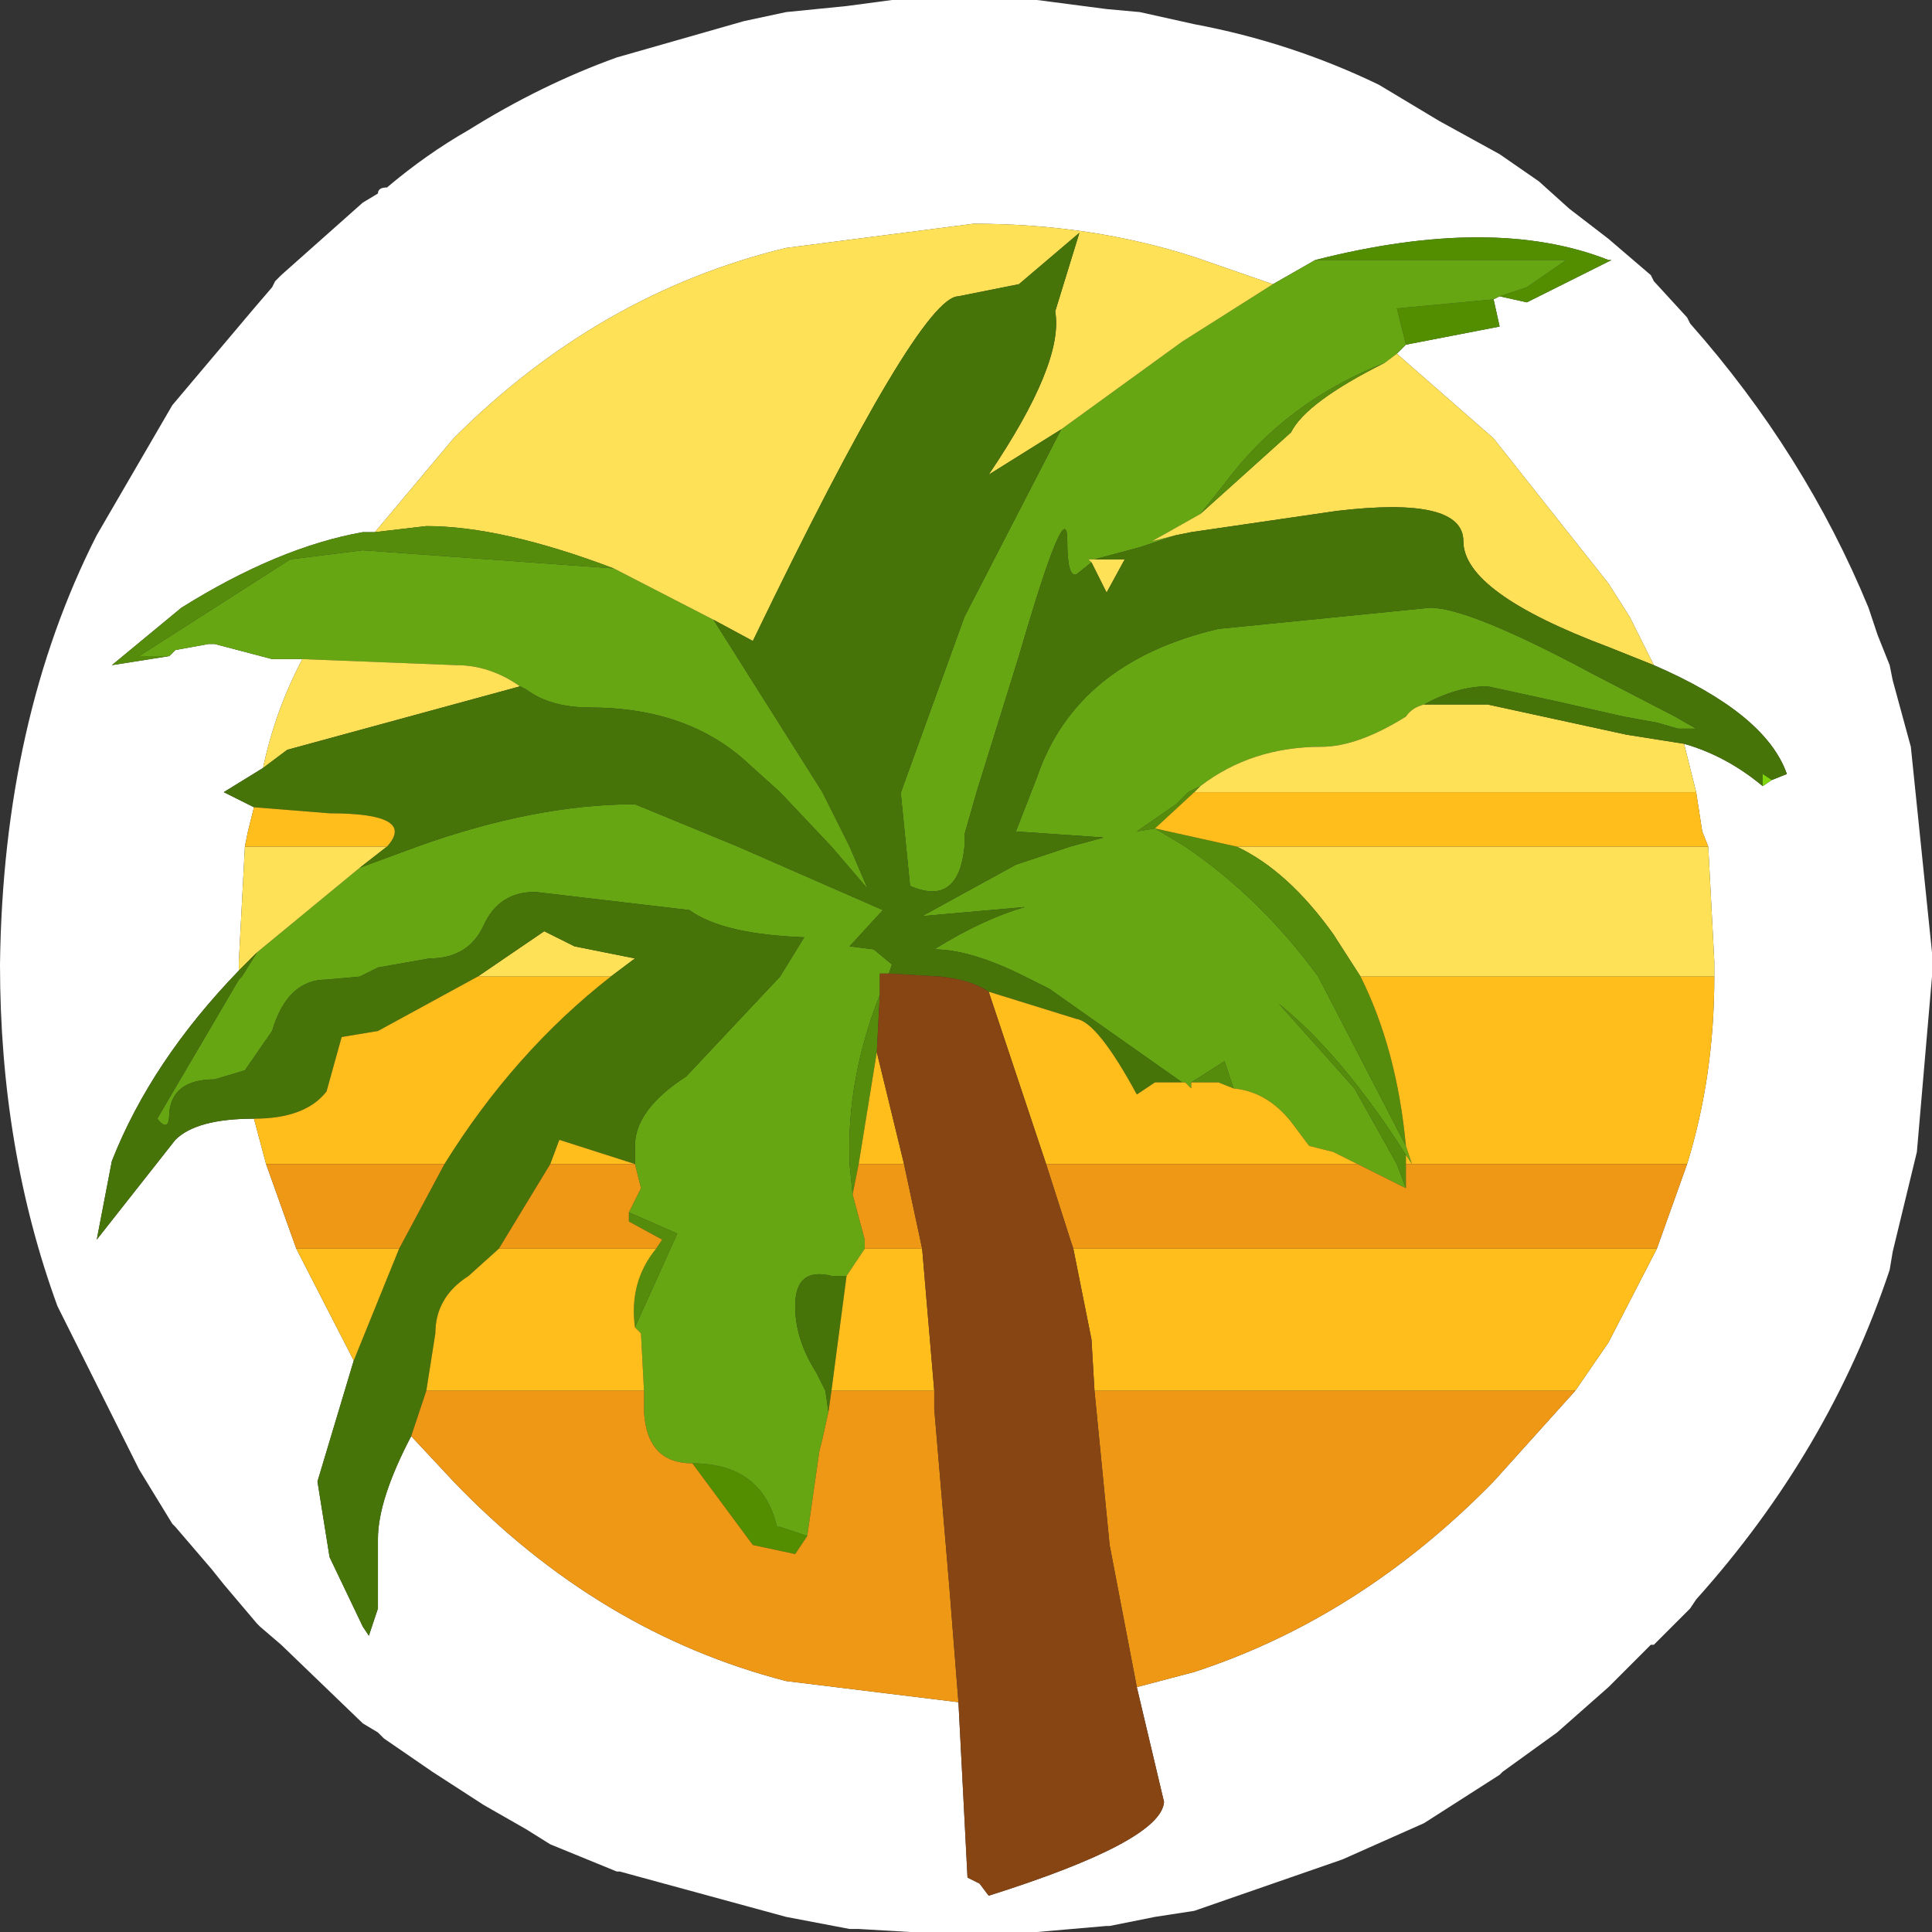 <?xml version="1.0" encoding="UTF-8" standalone="no"?>
<svg xmlns:ffdec="https://www.free-decompiler.com/flash" xmlns:xlink="http://www.w3.org/1999/xlink" ffdec:objectType="shape" height="31.95px" width="31.95px" xmlns="http://www.w3.org/2000/svg">
  <rect width="100%" height="100%" fill="#333333" stroke="none"/>
  <g transform="matrix(1.0, 0.0, 0.0, 1.0, 0.0, 0.0)">
    <path d="M31.25 11.0 L31.3 11.25 31.6 12.35 31.95 15.75 31.95 15.95 31.95 16.15 31.7 19.05 31.3 20.7 31.25 21.0 Q30.25 24.0 28.05 26.45 L27.95 26.6 27.4 27.15 27.35 27.2 27.3 27.2 26.6 27.9 25.75 28.65 24.85 29.3 24.8 29.35 23.55 30.15 22.2 30.75 19.75 31.6 19.1 31.7 18.35 31.85 18.3 31.85 17.15 31.95 15.05 31.95 14.2 31.9 14.05 31.9 13.0 31.7 10.25 30.95 10.2 30.95 9.1 30.5 8.7 30.25 8.0 29.85 7.15 29.3 6.35 28.75 6.25 28.65 6.0 28.5 4.65 27.2 4.3 26.9 4.25 26.85 3.7 26.2 3.5 25.95 2.9 25.25 2.85 25.2 2.3 24.3 0.95 21.6 Q0.0 19.0 0.0 15.95 0.05 11.9 1.6 8.85 L2.85 6.7 4.2 5.1 4.5 4.75 4.55 4.65 4.65 4.55 6.0 3.35 6.25 3.2 Q6.25 3.1 6.4 3.1 7.05 2.55 7.75 2.15 8.95 1.4 10.2 0.95 L12.3 0.35 13.0 0.2 14.0 0.1 14.75 0.0 17.15 0.0 18.3 0.15 18.85 0.2 19.75 0.4 Q21.35 0.7 22.8 1.4 L23.8 2.0 24.8 2.55 25.45 3.0 25.95 3.45 26.6 3.95 27.3 4.55 27.35 4.65 27.9 5.25 27.95 5.35 Q29.85 7.5 30.9 10.05 L31.05 10.5 31.25 11.0 M24.8 4.9 L25.25 5.0 26.65 4.3 26.6 4.3 Q24.7 3.55 21.75 4.3 L21.05 4.7 19.75 4.25 Q18.05 3.7 16.1 3.7 L13.0 4.1 Q9.9 4.85 7.5 7.25 L6.2 8.8 6.0 8.8 Q4.6 9.05 3.0 10.05 L1.85 11.0 2.8 10.85 2.9 10.75 3.45 10.65 3.55 10.65 4.5 10.9 5.0 10.9 Q4.55 11.75 4.35 12.7 L3.7 13.1 4.1 13.3 4.2 13.35 4.1 13.75 4.05 14.0 3.95 15.9 3.95 16.05 Q2.5 17.55 1.85 19.2 L1.6 20.5 2.9 18.85 Q3.25 18.5 4.2 18.5 L4.4 19.25 4.9 20.65 5.85 22.5 5.25 24.5 5.45 25.75 6.0 26.9 6.1 27.05 6.25 26.6 6.25 25.45 Q6.25 24.8 6.8 23.75 L7.5 24.5 Q9.9 27.0 13.0 27.8 L15.85 28.15 16.0 31.05 16.2 31.15 16.35 31.35 Q19.2 30.45 19.25 29.8 L18.8 27.9 19.75 27.65 Q22.5 26.75 24.7 24.5 L26.05 23.0 26.6 22.2 27.4 20.65 27.9 19.25 Q28.35 17.8 28.35 16.15 L28.35 15.9 28.25 14.0 28.15 13.75 28.05 13.1 27.85 12.3 Q28.55 12.5 29.15 13.0 L29.3 12.9 29.55 12.8 Q29.2 11.8 27.35 11.0 L26.95 10.2 26.6 9.65 24.7 7.25 23.1 5.85 23.25 5.7 24.8 5.4 24.7 4.95 24.8 4.9" fill="#ffffff" fill-rule="evenodd" stroke="none"/>
    <path d="M21.75 4.3 Q24.7 3.55 26.6 4.3 L26.65 4.3 25.25 5.0 24.8 4.9 25.25 4.75 25.9 4.3 21.75 4.3 M24.7 4.95 L24.8 5.4 23.25 5.7 23.1 5.1 24.7 4.95 M11.45 24.2 Q12.6 24.2 12.85 25.25 L12.9 25.25 13.35 25.4 13.15 25.7 12.45 25.55 11.45 24.2" fill="#528e00" fill-rule="evenodd" stroke="none"/>
    <path d="M21.75 4.3 L25.9 4.3 25.25 4.75 24.8 4.9 24.7 4.95 23.1 5.1 23.25 5.7 23.1 5.85 22.9 6.0 Q21.25 6.65 20.25 8.0 L19.85 8.5 19.05 8.95 19.45 8.85 18.85 9.05 18.1 9.25 18.0 9.25 18.05 9.3 17.8 9.5 Q17.65 9.55 17.65 8.95 17.65 8.1 16.85 10.85 L16.15 13.1 15.95 13.8 15.95 14.0 Q15.85 15.0 15.05 14.65 L14.9 13.15 14.9 13.1 15.95 10.2 17.55 7.1 19.55 5.65 21.05 4.7 21.75 4.3 M5.0 10.9 L4.5 10.9 3.55 10.65 3.45 10.65 2.9 10.75 2.8 10.85 2.3 10.85 4.8 9.25 6.0 9.1 10.15 9.4 11.8 10.25 13.6 13.1 14.05 14.0 14.35 14.7 13.75 14.0 12.9 13.1 12.4 12.65 Q11.4 11.7 9.75 11.7 9.1 11.7 8.7 11.4 L8.6 11.35 Q8.1 11.0 7.55 11.0 L5.0 10.9 M23.55 11.65 Q23.35 11.7 23.25 11.85 22.45 12.35 21.85 12.35 20.7 12.35 19.85 13.0 L19.65 13.1 19.45 13.3 18.8 13.75 19.1 13.7 19.6 14.0 Q20.85 14.85 21.8 16.15 L23.25 18.95 23.35 19.25 23.25 19.1 Q22.2 17.45 21.15 16.6 L22.4 18.0 23.1 19.25 23.25 19.65 22.45 19.25 22.05 19.05 21.65 18.95 21.35 18.55 Q20.95 18.05 20.4 18.0 L20.25 17.55 19.7 17.9 19.7 18.0 19.6 17.9 19.55 17.9 17.35 16.35 16.95 16.15 Q16.05 15.7 15.45 15.7 16.25 15.2 16.95 15.0 L15.25 15.15 16.8 14.3 17.7 14.0 18.25 13.85 16.8 13.75 17.15 12.85 Q17.8 10.95 20.15 10.4 L23.65 10.05 Q24.3 10.05 26.35 11.15 L27.7 11.85 28.05 12.05 27.95 12.05 27.75 12.05 27.4 11.95 26.85 11.85 25.75 11.6 24.6 11.35 Q24.1 11.35 23.55 11.65 M10.5 19.25 L10.5 18.95 Q10.5 18.35 11.35 17.8 L12.9 16.15 13.3 15.5 Q11.95 15.45 11.4 15.05 L8.85 14.75 Q8.25 14.75 8.0 15.3 7.75 15.85 7.1 15.85 L6.25 16.0 5.95 16.15 5.4 16.2 Q4.75 16.2 4.5 17.05 L4.05 17.7 3.55 17.85 Q2.85 17.85 2.8 18.4 2.8 18.75 2.6 18.5 L3.95 16.2 4.0 16.15 4.25 15.75 5.95 14.35 6.9 14.0 Q8.85 13.3 10.5 13.3 L12.2 14.0 14.6 15.05 14.05 15.65 14.45 15.7 14.75 15.95 14.7 16.1 14.55 16.1 14.55 16.45 Q14.0 17.85 14.05 19.2 L14.05 19.25 14.1 19.75 14.3 20.5 14.3 20.65 14.0 21.1 13.75 21.1 Q13.15 20.95 13.15 21.6 13.15 22.15 13.5 22.7 L13.65 23.0 13.7 23.35 13.6 23.8 13.55 24.0 13.35 25.4 12.9 25.25 12.85 25.25 Q12.6 24.2 11.45 24.2 10.7 24.2 10.65 23.35 L10.65 23.0 10.6 22.05 10.5 21.95 11.2 20.4 10.4 20.05 10.6 19.65 10.5 19.25" fill="#67a613" fill-rule="evenodd" stroke="none"/>
    <path d="M23.1 5.85 L24.7 7.25 26.6 9.65 26.95 10.2 27.35 11.0 26.6 10.7 Q24.2 9.8 24.2 8.95 24.2 8.2 22.1 8.45 L19.7 8.8 19.45 8.85 19.05 8.95 19.85 8.5 21.35 7.15 Q21.6 6.65 22.9 6.0 L23.1 5.85 M27.85 12.3 L28.05 13.1 19.75 13.1 19.85 13.0 Q20.7 12.35 21.85 12.35 22.45 12.35 23.25 11.85 23.35 11.7 23.55 11.65 L24.6 11.65 25.75 11.9 26.9 12.15 27.85 12.3 M28.25 14.0 L28.35 15.9 28.35 16.15 22.5 16.15 22.05 15.45 Q21.3 14.4 20.45 14.0 L28.25 14.0 M3.95 16.05 L3.95 15.9 4.05 14.0 6.4 14.0 5.95 14.35 4.25 15.75 3.95 16.05 M4.35 12.7 Q4.55 11.75 5.0 10.9 L7.55 11.0 Q8.1 11.0 8.6 11.35 L4.75 12.4 4.35 12.7 M6.2 8.8 L7.5 7.25 Q9.9 4.85 13.0 4.1 L16.1 3.7 Q18.05 3.7 19.75 4.25 L21.05 4.7 19.55 5.65 17.55 7.1 16.35 7.85 Q17.6 6.0 17.45 5.15 L17.85 3.85 16.85 4.7 15.85 4.9 Q15.2 4.9 12.45 10.6 L11.8 10.25 10.15 9.4 Q8.3 8.7 7.05 8.7 L6.2 8.8 M18.1 9.25 L18.6 9.25 18.3 9.8 18.05 9.3 18.0 9.25 18.1 9.25 M7.9 16.15 L9.0 15.4 9.5 15.65 10.5 15.85 10.1 16.15 7.9 16.15" fill="#ffe158" fill-rule="evenodd" stroke="none"/>
    <path d="M27.35 11.0 Q29.2 11.8 29.55 12.8 L29.3 12.9 29.15 12.8 29.15 13.0 Q28.55 12.5 27.85 12.3 L26.9 12.15 25.75 11.9 24.6 11.65 23.55 11.65 Q24.1 11.35 24.6 11.35 L25.75 11.6 26.85 11.85 27.4 11.95 27.75 12.05 27.95 12.05 28.05 12.05 27.7 11.85 26.35 11.15 Q24.3 10.05 23.65 10.05 L20.15 10.4 Q17.8 10.95 17.15 12.85 L16.8 13.75 18.25 13.85 17.7 14.0 16.8 14.3 15.25 15.15 16.95 15.0 Q16.25 15.2 15.45 15.7 16.05 15.7 16.95 16.15 L17.35 16.35 19.55 17.9 19.1 17.9 18.8 18.1 Q18.15 16.9 17.8 16.85 L16.35 16.4 Q16.05 16.2 15.55 16.15 L14.7 16.1 14.75 15.95 14.45 15.7 14.05 15.65 14.6 15.05 12.2 14.0 10.5 13.3 Q8.85 13.3 6.9 14.0 L5.95 14.35 6.4 14.0 Q6.9 13.45 5.45 13.45 L4.2 13.35 4.1 13.3 3.7 13.1 4.35 12.7 4.75 12.4 8.6 11.35 8.7 11.4 Q9.1 11.7 9.75 11.7 11.4 11.7 12.4 12.65 L12.9 13.1 13.75 14.0 14.35 14.7 14.05 14.0 13.6 13.1 11.8 10.25 12.45 10.6 Q15.2 4.9 15.85 4.9 L16.85 4.7 17.85 3.85 17.45 5.15 Q17.6 6.0 16.35 7.85 L17.55 7.1 15.95 10.2 14.9 13.1 14.9 13.15 15.05 14.65 Q15.85 15.0 15.95 14.0 L15.95 13.8 16.15 13.1 16.85 10.85 Q17.65 8.1 17.65 8.95 17.65 9.55 17.8 9.5 L18.05 9.3 18.3 9.8 18.6 9.25 18.1 9.25 18.85 9.05 19.45 8.85 19.7 8.8 22.1 8.45 Q24.2 8.2 24.2 8.95 24.2 9.8 26.6 10.7 L27.35 11.0 M6.8 23.75 Q6.25 24.8 6.25 25.45 L6.25 26.6 6.1 27.05 6.0 26.9 5.45 25.75 5.25 24.5 5.85 22.5 6.6 20.65 7.35 19.25 Q8.5 17.4 10.1 16.15 L10.5 15.85 9.5 15.65 9.0 15.4 7.9 16.15 6.25 17.05 5.65 17.15 5.4 18.05 Q5.05 18.5 4.2 18.5 3.25 18.5 2.9 18.85 L1.6 20.5 1.85 19.2 Q2.5 17.55 3.95 16.05 L4.25 15.75 4.0 16.15 3.95 16.2 2.6 18.5 Q2.8 18.75 2.8 18.4 2.85 17.85 3.55 17.85 L4.05 17.7 4.5 17.05 Q4.75 16.2 5.4 16.2 L5.95 16.15 6.25 16.0 7.1 15.85 Q7.75 15.85 8.0 15.3 8.25 14.75 8.85 14.75 L11.4 15.05 Q11.95 15.45 13.3 15.5 L12.9 16.15 11.35 17.8 Q10.5 18.35 10.5 18.95 L10.5 19.25 9.25 18.85 9.1 19.25 8.25 20.65 7.75 21.1 Q7.2 21.45 7.2 22.05 L7.05 23.0 6.8 23.75 M13.7 23.35 L13.65 23.0 13.5 22.7 Q13.15 22.15 13.15 21.6 13.15 20.95 13.75 21.1 L14.0 21.1 13.75 23.0 13.7 23.35" fill="#477409" fill-rule="evenodd" stroke="none"/>
    <path d="M2.8 10.85 L1.85 11.0 3.0 10.05 Q4.6 9.05 6.0 8.8 L6.2 8.8 7.05 8.7 Q8.3 8.7 10.15 9.4 L6.0 9.1 4.8 9.25 2.3 10.85 2.8 10.85 M19.7 17.9 L20.25 17.55 20.4 18.0 20.15 17.9 19.7 17.9 M23.25 19.65 L23.1 19.25 22.4 18.0 21.15 16.6 Q22.2 17.45 23.25 19.1 L23.25 19.25 23.25 19.65 M23.25 18.95 L21.8 16.15 Q20.85 14.85 19.6 14.0 L19.1 13.7 18.8 13.75 19.45 13.3 19.65 13.1 19.85 13.0 19.75 13.1 19.1 13.7 20.45 14.0 Q21.3 14.4 22.05 15.45 L22.5 16.15 Q23.1 17.35 23.25 18.95 M22.9 6.0 Q21.6 6.65 21.35 7.15 L19.85 8.5 20.25 8.0 Q21.25 6.65 22.9 6.0 M10.4 20.05 L11.2 20.4 10.5 21.95 Q10.4 21.2 10.85 20.65 L10.95 20.5 10.4 20.2 10.4 20.05 M14.1 19.75 L14.05 19.25 14.05 19.2 Q14.0 17.85 14.55 16.45 L14.5 17.4 14.2 19.25 14.1 19.75" fill="#568c0c" fill-rule="evenodd" stroke="none"/>
    <path d="M28.05 13.1 L28.15 13.75 28.25 14.0 20.45 14.0 19.1 13.7 19.75 13.1 28.05 13.1 M28.35 16.15 Q28.35 17.8 27.9 19.25 L23.35 19.25 23.25 19.25 23.25 19.1 23.35 19.25 23.25 18.95 Q23.1 17.35 22.5 16.15 L28.35 16.15 M27.4 20.65 L26.6 22.2 26.05 23.0 18.1 23.0 18.05 22.15 17.75 20.65 27.4 20.65 M5.85 22.5 L4.9 20.65 6.6 20.65 5.85 22.5 M4.4 19.25 L4.2 18.5 Q5.05 18.5 5.4 18.05 L5.65 17.15 6.25 17.05 7.9 16.15 10.1 16.15 Q8.5 17.4 7.35 19.25 L4.4 19.25 M4.05 14.0 L4.1 13.75 4.2 13.35 5.45 13.45 Q6.9 13.45 6.4 14.0 L4.05 14.0 M19.55 17.9 L19.6 17.9 19.7 18.0 19.7 17.9 20.15 17.9 20.4 18.0 Q20.95 18.05 21.35 18.55 L21.65 18.95 22.05 19.05 22.45 19.25 17.3 19.25 16.35 16.4 17.8 16.85 Q18.15 16.9 18.8 18.1 L19.1 17.9 19.55 17.9 M9.1 19.25 L9.25 18.85 10.5 19.25 9.1 19.25 M10.5 21.95 L10.6 22.05 10.65 23.0 7.05 23.0 7.2 22.05 Q7.2 21.45 7.75 21.1 L8.25 20.65 10.85 20.65 Q10.4 21.2 10.5 21.95 M14.0 21.1 L14.3 20.65 15.25 20.65 15.45 23.0 13.75 23.0 14.0 21.1 M14.95 19.25 L14.2 19.25 14.5 17.4 14.95 19.25" fill="#ffbe1c" fill-rule="evenodd" stroke="none"/>
    <path d="M29.3 12.9 L29.15 13.0 29.15 12.8 29.3 12.9" fill="#7ed50b" fill-rule="evenodd" stroke="none"/>
    <path d="M27.9 19.25 L27.4 20.65 17.75 20.65 17.7 20.5 17.3 19.25 22.45 19.25 23.25 19.65 23.25 19.25 23.35 19.25 27.9 19.25 M26.05 23.0 L24.7 24.5 Q22.5 26.75 19.75 27.65 L18.8 27.9 18.35 25.55 18.1 23.0 26.05 23.0 M15.85 28.15 L13.0 27.8 Q9.9 27.0 7.5 24.5 L6.8 23.75 7.05 23.0 10.65 23.0 10.65 23.35 Q10.7 24.2 11.45 24.2 L12.45 25.55 13.15 25.7 13.35 25.4 13.55 24.0 13.6 23.8 13.7 23.35 13.75 23.0 15.45 23.0 15.45 23.3 15.7 26.25 15.85 28.15 M4.9 20.65 L4.4 19.25 7.35 19.25 6.6 20.65 4.9 20.65 M10.5 19.25 L10.6 19.65 10.4 20.05 10.4 20.2 10.95 20.5 10.85 20.65 8.25 20.65 9.1 19.25 10.5 19.25 M14.3 20.65 L14.3 20.5 14.1 19.75 14.2 19.25 14.95 19.25 15.25 20.65 14.3 20.65" fill="#ee9815" fill-rule="evenodd" stroke="none"/>
    <path d="M18.8 27.9 L19.25 29.8 Q19.2 30.45 16.35 31.35 L16.2 31.15 16.0 31.05 15.85 28.15 15.7 26.25 15.45 23.3 15.45 23.0 15.25 20.65 14.95 19.25 14.5 17.4 14.55 16.45 14.55 16.1 14.7 16.1 15.55 16.15 Q16.05 16.2 16.35 16.4 L17.3 19.25 17.7 20.5 17.75 20.65 18.05 22.15 18.1 23.0 18.35 25.55 18.8 27.9" fill="#874514" fill-rule="evenodd" stroke="none"/>
  </g>
</svg>
